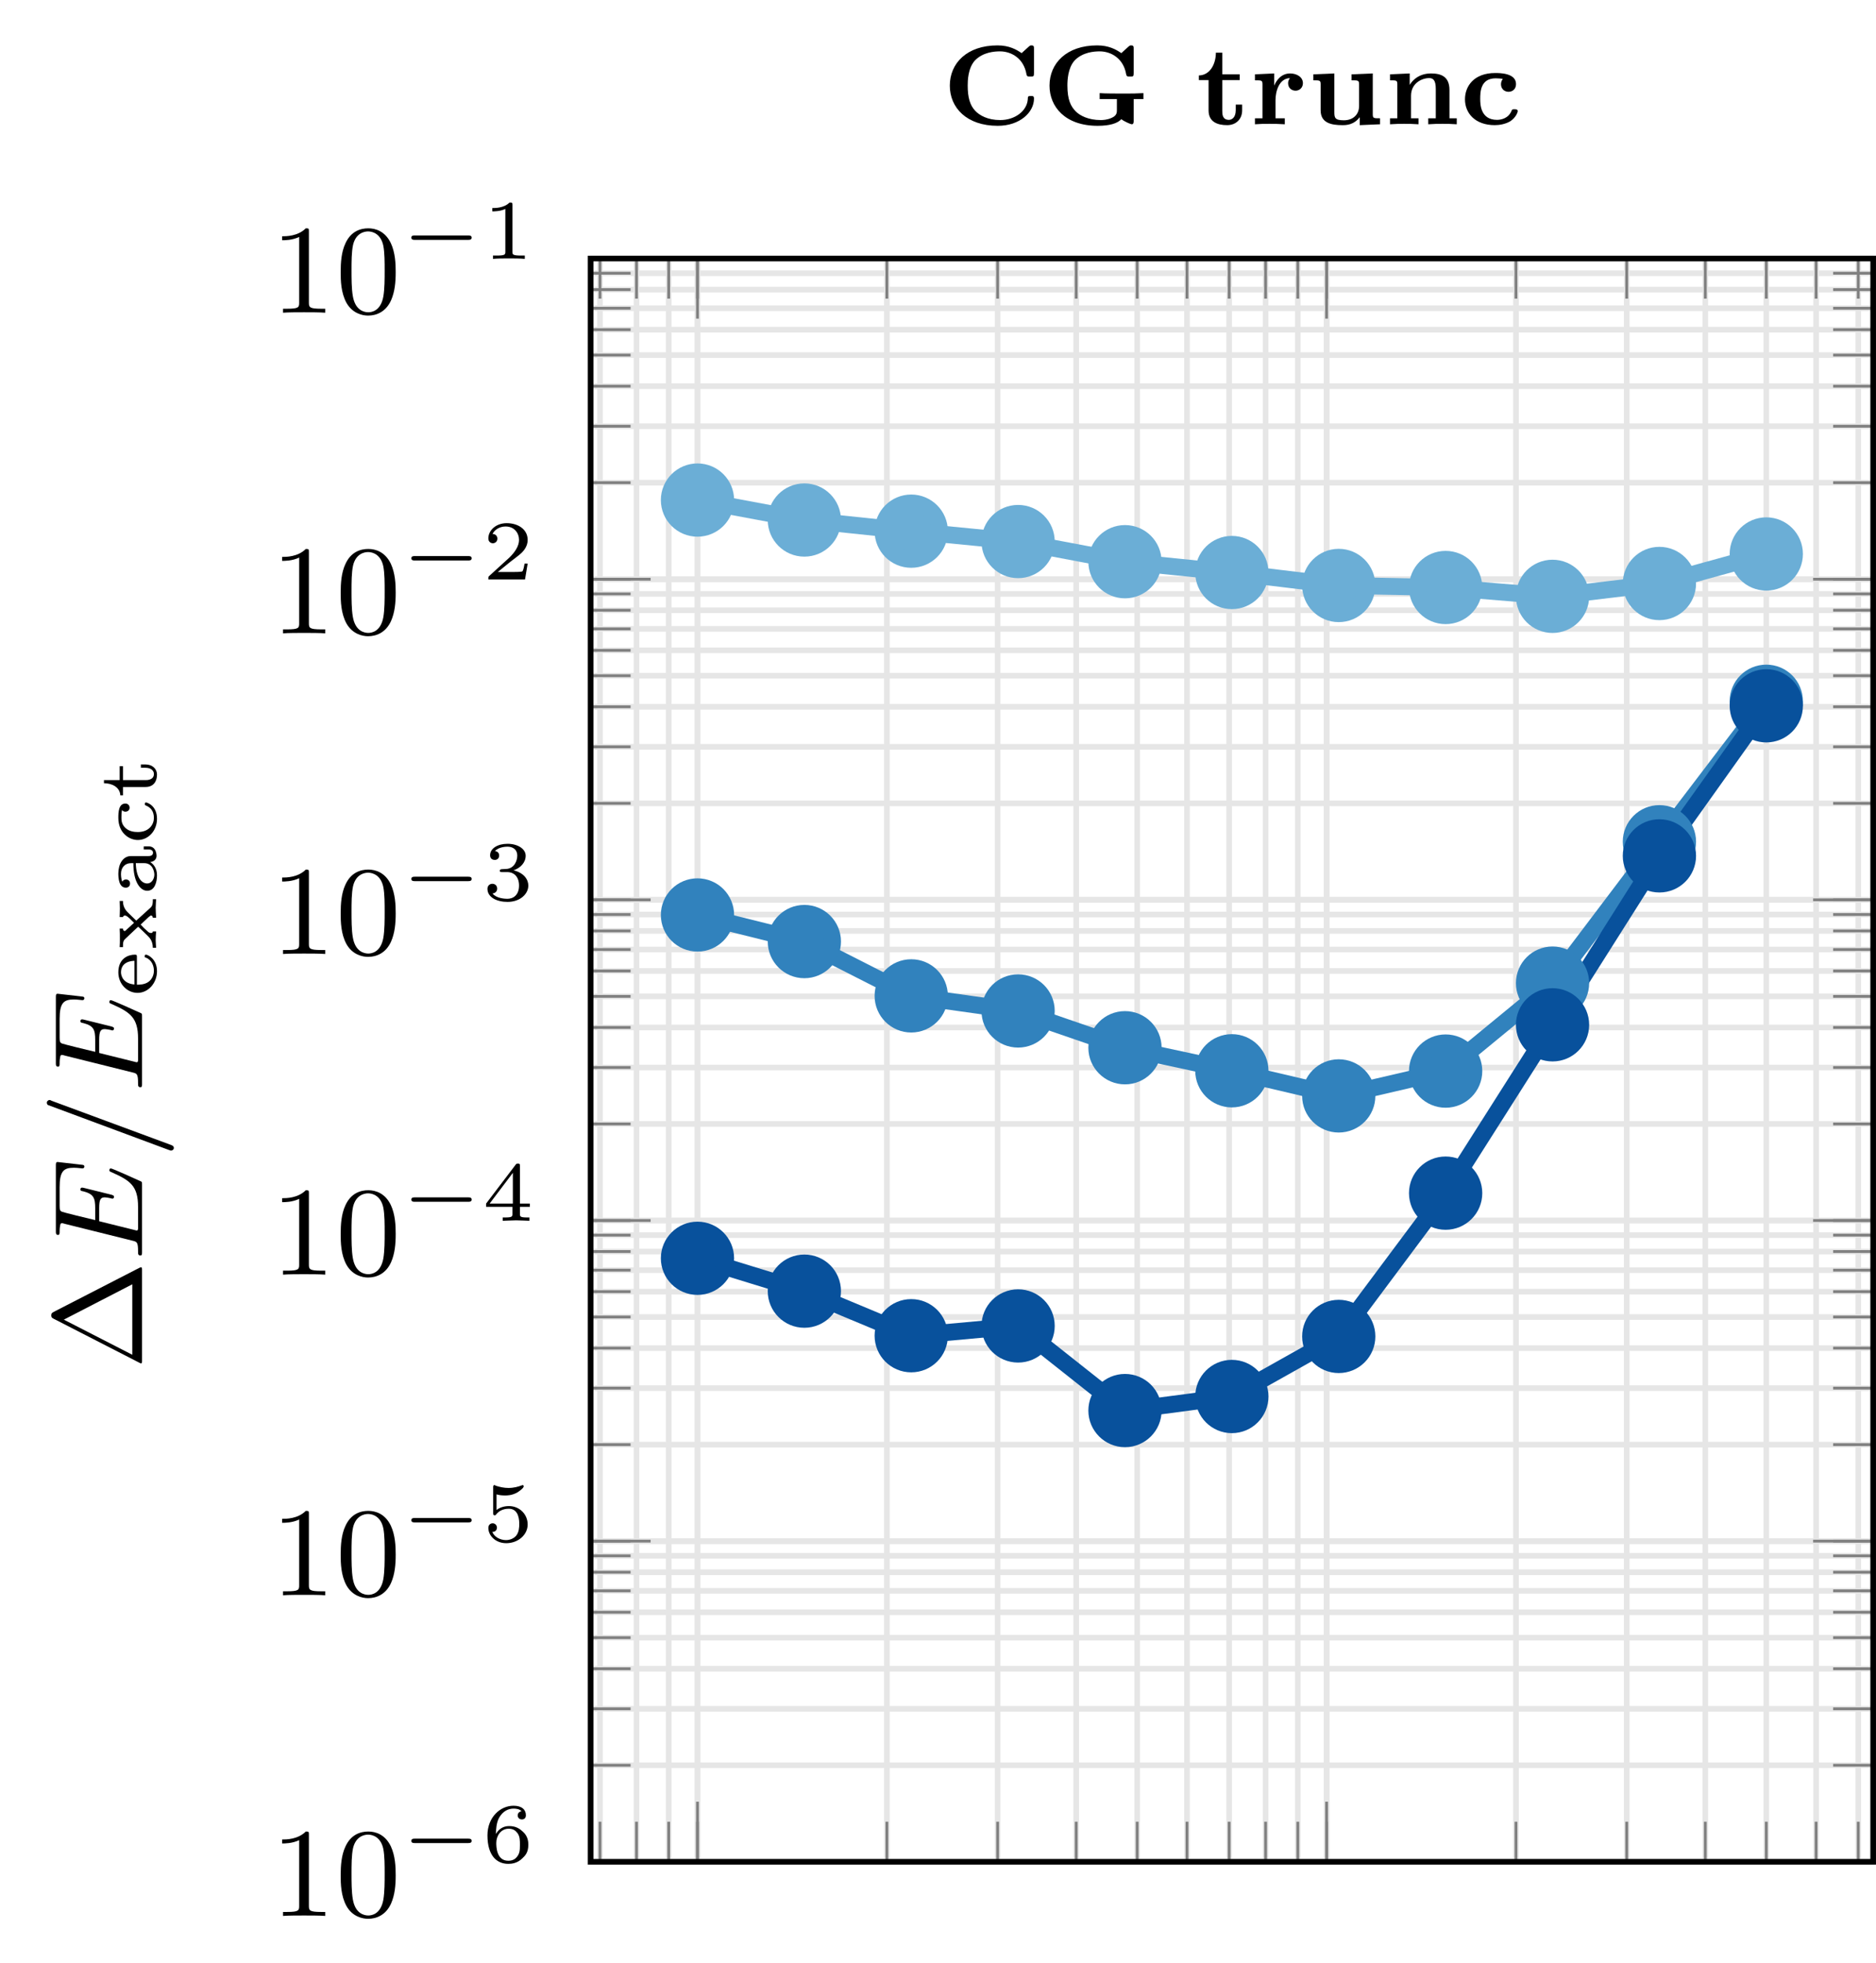 <?xml version="1.0" encoding="UTF-8"?>
<svg xmlns="http://www.w3.org/2000/svg" xmlns:xlink="http://www.w3.org/1999/xlink" width="132.677pt" height="138.824pt" viewBox="0 0 132.677 138.824" version="1.1">
<defs>
<g>
<symbol overflow="visible" id="glyph0-0">
<path style="stroke:none;" d=""/>
</symbol>
<symbol overflow="visible" id="glyph0-1">
<path style="stroke:none;" d="M 2.719 -5.734 C 2.719 -5.953 2.719 -5.969 2.5 -5.969 C 1.938 -5.406 1.109 -5.406 0.828 -5.406 L 0.828 -5.125 C 1 -5.125 1.547 -5.125 2.031 -5.359 L 2.031 -0.719 C 2.031 -0.391 2.016 -0.281 1.172 -0.281 L 0.891 -0.281 L 0.891 0 C 1.203 -0.031 2.016 -0.031 2.375 -0.031 C 2.75 -0.031 3.547 -0.031 3.875 0 L 3.875 -0.281 L 3.594 -0.281 C 2.75 -0.281 2.719 -0.391 2.719 -0.719 Z M 2.719 -5.734 "/>
</symbol>
<symbol overflow="visible" id="glyph0-2">
<path style="stroke:none;" d="M 4.25 -2.875 C 4.25 -3.469 4.219 -4.25 3.906 -4.922 C 3.5 -5.766 2.828 -5.969 2.312 -5.969 C 1.766 -5.969 1.078 -5.766 0.688 -4.891 C 0.406 -4.281 0.359 -3.547 0.359 -2.875 C 0.359 -2.281 0.375 -1.422 0.766 -0.703 C 1.188 0.047 1.891 0.203 2.297 0.203 C 2.875 0.203 3.547 -0.047 3.922 -0.875 C 4.188 -1.484 4.25 -2.156 4.25 -2.875 Z M 2.312 -0.031 C 2.031 -0.031 1.391 -0.156 1.219 -1.172 C 1.125 -1.688 1.125 -2.469 1.125 -2.984 C 1.125 -3.594 1.125 -4.297 1.234 -4.797 C 1.422 -5.594 1.984 -5.75 2.297 -5.75 C 2.641 -5.75 3.203 -5.562 3.375 -4.734 C 3.469 -4.25 3.469 -3.547 3.469 -2.984 C 3.469 -2.422 3.469 -1.672 3.375 -1.141 C 3.188 -0.109 2.531 -0.031 2.312 -0.031 Z M 2.312 -0.031 "/>
</symbol>
<symbol overflow="visible" id="glyph1-0">
<path style="stroke:none;" d=""/>
</symbol>
<symbol overflow="visible" id="glyph1-1">
<path style="stroke:none;" d="M 4.766 -1.344 C 4.859 -1.344 5.016 -1.344 5.016 -1.5 C 5.016 -1.656 4.859 -1.656 4.766 -1.656 L 1 -1.656 C 0.891 -1.656 0.75 -1.656 0.75 -1.5 C 0.75 -1.344 0.891 -1.344 1 -1.344 Z M 4.766 -1.344 "/>
</symbol>
<symbol overflow="visible" id="glyph2-0">
<path style="stroke:none;" d=""/>
</symbol>
<symbol overflow="visible" id="glyph2-1">
<path style="stroke:none;" d="M 0.969 -1.984 C 0.984 -2.281 1 -2.781 1.203 -3.141 C 1.469 -3.609 1.859 -3.781 2.219 -3.781 C 2.359 -3.781 2.641 -3.766 2.781 -3.594 C 2.562 -3.547 2.516 -3.406 2.516 -3.297 C 2.516 -3.141 2.625 -3.016 2.812 -3.016 C 2.984 -3.016 3.094 -3.125 3.094 -3.312 C 3.094 -3.688 2.828 -3.984 2.219 -3.984 C 1.281 -3.984 0.375 -3.172 0.375 -1.891 C 0.375 -0.438 1.047 0.125 1.844 0.125 C 2.078 0.125 2.484 0.094 2.844 -0.266 C 3.047 -0.453 3.266 -0.688 3.266 -1.219 C 3.266 -1.422 3.25 -1.812 2.891 -2.141 C 2.672 -2.344 2.406 -2.547 1.906 -2.547 C 1.484 -2.547 1.172 -2.328 0.969 -1.984 Z M 1.844 -0.094 C 1 -0.094 1 -1.125 1 -1.359 C 1 -1.859 1.328 -2.359 1.875 -2.359 C 2.188 -2.359 2.359 -2.234 2.5 -2.047 C 2.672 -1.812 2.672 -1.531 2.672 -1.219 C 2.672 -0.812 2.656 -0.609 2.453 -0.359 C 2.312 -0.188 2.125 -0.094 1.844 -0.094 Z M 1.844 -0.094 "/>
</symbol>
<symbol overflow="visible" id="glyph2-2">
<path style="stroke:none;" d="M 1.016 -3.328 C 1.219 -3.266 1.422 -3.25 1.625 -3.25 C 1.766 -3.25 2.094 -3.25 2.469 -3.453 C 2.578 -3.516 2.938 -3.766 2.938 -3.891 C 2.938 -3.969 2.891 -3.984 2.859 -3.984 C 2.844 -3.984 2.844 -3.984 2.766 -3.953 C 2.562 -3.875 2.25 -3.781 1.859 -3.781 C 1.562 -3.781 1.25 -3.844 0.969 -3.938 C 0.922 -3.969 0.891 -3.984 0.875 -3.984 C 0.781 -3.984 0.781 -3.906 0.781 -3.812 L 0.781 -2.016 C 0.781 -1.922 0.781 -1.844 0.891 -1.844 C 0.953 -1.844 0.969 -1.875 1 -1.922 C 1.156 -2.109 1.422 -2.312 1.891 -2.312 C 2.625 -2.312 2.625 -1.422 2.625 -1.234 C 2.625 -1 2.609 -0.656 2.406 -0.406 C 2.219 -0.188 1.938 -0.094 1.688 -0.094 C 1.281 -0.094 0.859 -0.312 0.719 -0.672 C 1.016 -0.672 1.047 -0.906 1.047 -0.969 C 1.047 -1.141 0.922 -1.281 0.734 -1.281 C 0.688 -1.281 0.438 -1.25 0.438 -0.953 C 0.438 -0.406 0.953 0.125 1.703 0.125 C 2.531 0.125 3.219 -0.453 3.219 -1.203 C 3.219 -1.891 2.672 -2.5 1.891 -2.5 C 1.516 -2.5 1.203 -2.375 1.016 -2.219 Z M 1.016 -3.328 "/>
</symbol>
<symbol overflow="visible" id="glyph2-3">
<path style="stroke:none;" d="M 3.375 -0.984 L 3.375 -1.219 L 2.672 -1.219 L 2.672 -3.859 C 2.672 -4 2.672 -4.047 2.531 -4.047 C 2.422 -4.047 2.406 -4.016 2.359 -3.953 L 0.281 -1.219 L 0.281 -0.984 L 2.141 -0.984 L 2.141 -0.5 C 2.141 -0.312 2.141 -0.234 1.641 -0.234 L 1.453 -0.234 L 1.453 0 C 1.578 0 2.141 -0.031 2.406 -0.031 C 2.672 -0.031 3.234 0 3.344 0 L 3.344 -0.234 L 3.172 -0.234 C 2.672 -0.234 2.672 -0.312 2.672 -0.5 L 2.672 -0.984 Z M 2.172 -3.391 L 2.172 -1.219 L 0.531 -1.219 Z M 2.172 -3.391 "/>
</symbol>
<symbol overflow="visible" id="glyph2-4">
<path style="stroke:none;" d="M 1.766 -1.984 C 2.266 -1.984 2.609 -1.641 2.609 -1.031 C 2.609 -0.375 2.219 -0.094 1.781 -0.094 C 1.609 -0.094 1 -0.125 0.734 -0.469 C 0.969 -0.5 1.062 -0.656 1.062 -0.812 C 1.062 -1.016 0.922 -1.156 0.719 -1.156 C 0.562 -1.156 0.375 -1.047 0.375 -0.797 C 0.375 -0.203 1.031 0.125 1.797 0.125 C 2.688 0.125 3.266 -0.438 3.266 -1.031 C 3.266 -1.469 2.938 -1.938 2.219 -2.109 C 2.703 -2.266 3.078 -2.656 3.078 -3.141 C 3.078 -3.625 2.516 -3.984 1.797 -3.984 C 1.094 -3.984 0.562 -3.656 0.562 -3.172 C 0.562 -2.906 0.766 -2.844 0.891 -2.844 C 1.047 -2.844 1.203 -2.938 1.203 -3.156 C 1.203 -3.344 1.078 -3.453 0.906 -3.469 C 1.188 -3.781 1.734 -3.781 1.797 -3.781 C 2.094 -3.781 2.484 -3.641 2.484 -3.141 C 2.484 -2.812 2.297 -2.234 1.688 -2.203 C 1.578 -2.203 1.422 -2.188 1.375 -2.188 C 1.312 -2.172 1.25 -2.172 1.25 -2.078 C 1.25 -1.984 1.312 -1.984 1.406 -1.984 Z M 1.766 -1.984 "/>
</symbol>
<symbol overflow="visible" id="glyph2-5">
<path style="stroke:none;" d="M 3.219 -1.125 L 3 -1.125 C 2.984 -1.031 2.922 -0.641 2.844 -0.578 C 2.797 -0.531 2.312 -0.531 2.219 -0.531 L 1.109 -0.531 L 1.875 -1.156 C 2.078 -1.328 2.609 -1.703 2.797 -1.891 C 2.969 -2.062 3.219 -2.375 3.219 -2.797 C 3.219 -3.547 2.547 -3.984 1.734 -3.984 C 0.969 -3.984 0.438 -3.469 0.438 -2.906 C 0.438 -2.609 0.688 -2.562 0.75 -2.562 C 0.906 -2.562 1.078 -2.672 1.078 -2.891 C 1.078 -3.016 1 -3.219 0.734 -3.219 C 0.875 -3.516 1.234 -3.75 1.656 -3.75 C 2.281 -3.75 2.609 -3.281 2.609 -2.797 C 2.609 -2.375 2.328 -1.938 1.922 -1.547 L 0.5 -0.25 C 0.438 -0.188 0.438 -0.188 0.438 0 L 3.031 0 Z M 3.219 -1.125 "/>
</symbol>
<symbol overflow="visible" id="glyph2-6">
<path style="stroke:none;" d="M 2.141 -3.797 C 2.141 -3.984 2.125 -3.984 1.938 -3.984 C 1.547 -3.594 0.938 -3.594 0.719 -3.594 L 0.719 -3.359 C 0.875 -3.359 1.281 -3.359 1.641 -3.531 L 1.641 -0.516 C 1.641 -0.312 1.641 -0.234 1.016 -0.234 L 0.766 -0.234 L 0.766 0 C 1.094 -0.031 1.562 -0.031 1.891 -0.031 C 2.219 -0.031 2.688 -0.031 3.016 0 L 3.016 -0.234 L 2.766 -0.234 C 2.141 -0.234 2.141 -0.312 2.141 -0.516 Z M 2.141 -3.797 "/>
</symbol>
<symbol overflow="visible" id="glyph3-0">
<path style="stroke:none;" d=""/>
</symbol>
<symbol overflow="visible" id="glyph3-1">
<path style="stroke:none;" d="M -6.219 -4.094 C -6.375 -4.016 -6.422 -3.969 -6.422 -3.828 C -6.422 -3.703 -6.375 -3.656 -6.25 -3.594 L -0.219 -0.5 C -0.141 -0.453 -0.094 -0.438 -0.078 -0.438 C 0 -0.438 0 -0.5 0 -0.641 L 0 -7.016 C 0 -7.172 0 -7.234 -0.078 -7.234 C -0.094 -7.234 -0.109 -7.234 -0.203 -7.188 Z M -5.531 -3.531 L -0.688 -6.031 L -0.688 -1.047 Z M -5.531 -3.531 "/>
</symbol>
<symbol overflow="visible" id="glyph4-0">
<path style="stroke:none;" d=""/>
</symbol>
<symbol overflow="visible" id="glyph4-1">
<path style="stroke:none;" d="M -3.031 -2.812 L -3.031 -3.734 C -3.031 -4.375 -2.922 -4.5 -2.625 -4.5 C -2.562 -4.5 -2.375 -4.469 -2.219 -4.438 C -2.172 -4.422 -2.125 -4.406 -2.094 -4.406 C -2.094 -4.406 -1.984 -4.406 -1.984 -4.531 C -1.984 -4.641 -2.047 -4.641 -2.172 -4.688 L -4.062 -5.156 C -4.188 -5.188 -4.203 -5.188 -4.25 -5.188 C -4.312 -5.188 -4.359 -5.141 -4.359 -5.062 C -4.359 -4.969 -4.312 -4.953 -4.141 -4.922 C -3.422 -4.734 -3.312 -4.453 -3.312 -3.734 L -3.312 -2.891 C -3.859 -3.016 -5.562 -3.438 -5.672 -3.484 C -5.797 -3.547 -5.828 -3.609 -5.828 -3.906 L -5.828 -5.219 C -5.828 -6.344 -5.547 -6.594 -4.828 -6.594 C -4.547 -6.594 -4.281 -6.547 -4.219 -6.547 C -4.141 -6.547 -4.078 -6.594 -4.078 -6.672 C -4.078 -6.781 -4.141 -6.797 -4.312 -6.812 L -5.969 -7 C -6.094 -7 -6.094 -6.906 -6.094 -6.734 L -6.094 -2.109 C -6.094 -1.953 -6.094 -1.844 -5.938 -1.844 C -5.828 -1.844 -5.828 -1.938 -5.828 -2.125 C -5.828 -2.156 -5.828 -2.328 -5.797 -2.469 C -5.781 -2.656 -5.734 -2.672 -5.656 -2.672 C -5.625 -2.672 -5.609 -2.672 -5.453 -2.625 L -0.688 -1.438 C -0.359 -1.359 -0.281 -1.344 -0.281 -0.656 C -0.281 -0.5 -0.281 -0.391 -0.109 -0.391 C 0 -0.391 0 -0.484 0 -0.641 L 0 -5.375 C 0 -5.547 0 -5.562 -0.031 -5.594 C -0.047 -5.609 -0.047 -5.625 -0.172 -5.672 C -0.406 -5.781 -2.109 -6.547 -2.203 -6.547 C -2.266 -6.547 -2.312 -6.5 -2.312 -6.422 C -2.312 -6.344 -2.312 -6.344 -2.094 -6.25 C -0.844 -5.688 -0.281 -5.312 -0.281 -3.828 L -0.281 -2.453 C -0.281 -2.328 -0.281 -2.312 -0.281 -2.281 C -0.297 -2.188 -0.312 -2.156 -0.375 -2.156 C -0.391 -2.156 -0.406 -2.156 -0.578 -2.203 Z M -3.031 -2.812 "/>
</symbol>
<symbol overflow="visible" id="glyph4-2">
<path style="stroke:none;" d="M -6.375 -4.031 C -6.5 -4.094 -6.516 -4.094 -6.531 -4.094 C -6.641 -4.094 -6.734 -4 -6.734 -3.906 C -6.734 -3.781 -6.656 -3.734 -6.641 -3.734 L 1.891 -0.562 C 2.016 -0.516 2.031 -0.516 2.047 -0.516 C 2.156 -0.516 2.25 -0.594 2.25 -0.703 C 2.25 -0.797 2.203 -0.859 2.031 -0.922 Z M -6.375 -4.031 "/>
</symbol>
<symbol overflow="visible" id="glyph5-0">
<path style="stroke:none;" d=""/>
</symbol>
<symbol overflow="visible" id="glyph5-1">
<path style="stroke:none;" d="M -1.359 -2.812 C -1.359 -2.938 -1.359 -2.984 -1.5 -2.984 C -1.953 -2.984 -2.672 -2.734 -2.672 -1.734 C -2.672 -0.891 -2.031 -0.281 -1.312 -0.281 C -0.562 -0.281 0.062 -0.969 0.062 -1.812 C 0.062 -2.688 -0.594 -2.984 -0.719 -2.984 C -0.75 -2.984 -0.812 -2.969 -0.812 -2.875 C -0.812 -2.797 -0.781 -2.781 -0.703 -2.766 C -0.266 -2.578 -0.156 -2.125 -0.156 -1.859 C -0.156 -1.531 -0.297 -1.25 -0.516 -1.078 C -0.797 -0.859 -1.188 -0.859 -1.359 -0.859 Z M -1.531 -0.875 C -2.328 -0.938 -2.484 -1.484 -2.484 -1.734 C -2.484 -2.5 -1.703 -2.547 -1.531 -2.547 Z M -1.531 -0.875 "/>
</symbol>
<symbol overflow="visible" id="glyph5-2">
<path style="stroke:none;" d="M -1.406 -2.125 L -2.016 -2.719 C -2.328 -3.031 -2.344 -3.359 -2.344 -3.516 L -2.578 -3.516 C -2.578 -3.438 -2.562 -3.172 -2.562 -2.984 C -2.562 -2.766 -2.578 -2.406 -2.578 -2.375 L -2.344 -2.375 C -2.328 -2.438 -2.281 -2.484 -2.219 -2.484 C -2.109 -2.484 -2.062 -2.438 -1.859 -2.266 L -1.562 -1.969 L -2.125 -1.453 C -2.172 -1.406 -2.188 -1.391 -2.219 -1.391 C -2.312 -1.391 -2.344 -1.484 -2.344 -1.562 L -2.578 -1.562 C -2.562 -1.406 -2.562 -1 -2.562 -0.859 C -2.562 -0.734 -2.562 -0.375 -2.578 -0.25 L -2.344 -0.25 C -2.344 -0.594 -2.328 -0.703 -2.172 -0.844 L -1.328 -1.641 C -1.281 -1.672 -1.281 -1.688 -1.266 -1.688 C -1.25 -1.688 -0.688 -1.141 -0.625 -1.078 C -0.469 -0.922 -0.234 -0.703 -0.234 -0.203 L 0 -0.203 C 0 -0.281 -0.031 -0.547 -0.031 -0.734 C -0.031 -0.828 -0.016 -1.234 0 -1.359 L -0.234 -1.359 C -0.234 -1.281 -0.281 -1.25 -0.359 -1.25 C -0.469 -1.25 -0.547 -1.312 -0.578 -1.344 C -0.766 -1.5 -0.938 -1.672 -1.094 -1.844 L -0.531 -2.375 C -0.391 -2.484 -0.391 -2.484 -0.359 -2.484 C -0.297 -2.484 -0.234 -2.438 -0.234 -2.328 L 0 -2.328 C -0.016 -2.531 -0.031 -2.984 -0.031 -3.031 C -0.031 -3.25 0 -3.562 0 -3.641 L -0.234 -3.641 C -0.234 -3.344 -0.234 -3.188 -0.406 -3.031 Z M -1.406 -2.125 "/>
</symbol>
<symbol overflow="visible" id="glyph5-3">
<path style="stroke:none;" d="M -1.781 -2.844 C -2.344 -2.844 -2.672 -2.281 -2.672 -1.609 C -2.672 -1.312 -2.641 -0.609 -2.141 -0.609 C -1.969 -0.609 -1.844 -0.719 -1.844 -0.906 C -1.844 -1.078 -1.969 -1.188 -2.125 -1.188 C -2.234 -1.188 -2.344 -1.141 -2.391 -1.031 C -2.484 -1.234 -2.484 -1.531 -2.484 -1.594 C -2.484 -2.016 -2.219 -2.344 -1.766 -2.344 L -1.609 -2.344 C -1.609 -2.078 -1.594 -1.594 -1.438 -1.156 C -1.297 -0.766 -1.031 -0.391 -0.625 -0.391 C -0.094 -0.391 0.062 -1.016 0.062 -1.484 C 0.062 -1.984 -0.188 -2.281 -0.422 -2.422 C -0.109 -2.453 0.031 -2.656 0.031 -2.859 C 0.031 -2.891 0.031 -3.531 -0.531 -3.531 L -0.875 -3.531 L -0.875 -3.312 L -0.547 -3.312 C -0.484 -3.312 -0.219 -3.312 -0.219 -3.078 C -0.219 -2.844 -0.484 -2.844 -0.547 -2.844 Z M -0.844 -2.344 C -0.234 -2.344 -0.125 -1.734 -0.125 -1.531 C -0.125 -1.219 -0.328 -0.906 -0.625 -0.906 C -0.969 -0.906 -1.406 -1.234 -1.438 -2.344 Z M -0.844 -2.344 "/>
</symbol>
<symbol overflow="visible" id="glyph5-4">
<path style="stroke:none;" d="M -2.406 -2.453 C -2.375 -2.391 -2.297 -2.328 -2.172 -2.328 C -2.016 -2.328 -1.875 -2.438 -1.875 -2.609 C -1.875 -2.797 -2.016 -2.906 -2.172 -2.906 C -2.656 -2.906 -2.672 -2.281 -2.672 -1.891 C -2.672 -0.797 -1.875 -0.328 -1.297 -0.328 C -0.547 -0.328 0.062 -0.984 0.062 -1.828 C 0.062 -2.781 -0.656 -2.984 -0.719 -2.984 C -0.797 -2.984 -0.797 -2.891 -0.797 -2.875 C -0.797 -2.797 -0.766 -2.781 -0.719 -2.766 C -0.625 -2.719 -0.453 -2.656 -0.312 -2.453 C -0.219 -2.328 -0.156 -2.125 -0.156 -1.891 C -0.156 -1.438 -0.484 -0.891 -1.297 -0.891 C -1.562 -0.891 -1.891 -0.938 -2.141 -1.156 C -2.453 -1.422 -2.453 -1.734 -2.453 -1.922 C -2.453 -2.094 -2.453 -2.297 -2.406 -2.453 Z M -2.406 -2.453 "/>
</symbol>
<symbol overflow="visible" id="glyph5-5">
<path style="stroke:none;" d="M -2.344 -1.297 L -2.344 -2.281 L -2.578 -2.281 L -2.578 -1.297 L -3.688 -1.297 L -3.688 -1.078 C -3.141 -1.078 -2.562 -0.812 -2.531 -0.219 L -2.344 -0.219 L -2.344 -0.812 L -0.75 -0.812 C -0.125 -0.812 0.062 -1.281 0.062 -1.688 C 0.062 -2.094 -0.266 -2.406 -0.75 -2.406 L -1.078 -2.406 L -1.078 -2.172 L -0.766 -2.172 C -0.344 -2.172 -0.156 -1.953 -0.156 -1.734 C -0.156 -1.297 -0.641 -1.297 -0.75 -1.297 Z M -2.344 -1.297 "/>
</symbol>
<symbol overflow="visible" id="glyph6-0">
<path style="stroke:none;" d=""/>
</symbol>
<symbol overflow="visible" id="glyph6-1">
<path style="stroke:none;" d="M 6.5 -5.328 C 6.5 -5.484 6.5 -5.578 6.328 -5.578 C 6.25 -5.578 6.234 -5.578 6.141 -5.5 L 5.625 -5.031 C 5.266 -5.281 4.75 -5.578 3.922 -5.578 C 1.75 -5.578 0.547 -4.312 0.547 -2.734 C 0.547 -1.172 1.734 0.109 3.938 0.109 C 5.5 0.109 6.5 -0.844 6.5 -1.812 C 6.5 -2 6.422 -2 6.281 -2 C 6.078 -2 6.062 -1.969 6.062 -1.766 C 6 -0.938 5.156 -0.297 4.109 -0.297 C 3.234 -0.297 2.641 -0.625 2.328 -0.969 C 1.969 -1.359 1.812 -1.906 1.812 -2.734 C 1.812 -3.078 1.828 -3.953 2.312 -4.5 C 2.891 -5.109 3.719 -5.156 4.094 -5.156 C 4.906 -5.156 5.781 -4.656 5.969 -3.531 C 6 -3.375 6.062 -3.375 6.234 -3.375 C 6.469 -3.375 6.5 -3.375 6.5 -3.625 Z M 6.5 -5.328 "/>
</symbol>
<symbol overflow="visible" id="glyph6-2">
<path style="stroke:none;" d="M 6.5 -1.781 L 7.188 -1.781 L 7.188 -2.203 C 6.594 -2.172 6.469 -2.172 5.766 -2.172 C 5.406 -2.172 4.406 -2.172 4.094 -2.203 L 4.094 -1.781 L 5.312 -1.781 L 5.312 -1 C 5.312 -0.844 5.312 -0.609 4.938 -0.453 C 4.641 -0.312 4.312 -0.297 4.172 -0.297 C 3.297 -0.297 2.703 -0.609 2.406 -0.906 C 2.062 -1.25 1.812 -1.719 1.812 -2.734 C 1.812 -3.109 1.844 -3.969 2.312 -4.5 C 2.891 -5.109 3.719 -5.156 4.094 -5.156 C 4.906 -5.156 5.781 -4.656 5.969 -3.531 C 6 -3.375 6.062 -3.375 6.234 -3.375 C 6.469 -3.375 6.5 -3.375 6.5 -3.625 L 6.5 -5.328 C 6.5 -5.484 6.5 -5.578 6.328 -5.578 C 6.25 -5.578 6.234 -5.578 6.141 -5.5 L 5.625 -5.031 C 5.266 -5.281 4.75 -5.578 3.922 -5.578 C 1.75 -5.578 0.547 -4.312 0.547 -2.734 C 0.547 -1.25 1.641 0.109 3.953 0.109 C 4.797 0.109 5.359 -0.062 5.625 -0.359 C 5.844 -0.188 6.297 0 6.359 0 C 6.5 0 6.5 -0.141 6.5 -0.25 Z M 6.5 -1.781 "/>
</symbol>
<symbol overflow="visible" id="glyph6-3">
<path style="stroke:none;" d="M 1.844 -3.125 L 3.078 -3.125 L 3.078 -3.531 L 1.844 -3.531 L 1.844 -5.062 L 1.391 -5.062 C 1.391 -4.266 0.984 -3.469 0.188 -3.453 L 0.188 -3.125 L 0.875 -3.125 L 0.875 -0.984 C 0.875 -0.156 1.516 0.062 2.188 0.062 C 2.797 0.062 3.25 -0.344 3.25 -0.984 L 3.25 -1.391 L 2.797 -1.391 L 2.797 -1 C 2.797 -0.453 2.5 -0.312 2.312 -0.312 C 1.844 -0.312 1.844 -0.734 1.844 -0.953 Z M 1.844 -3.125 "/>
</symbol>
<symbol overflow="visible" id="glyph6-4">
<path style="stroke:none;" d="M 1.812 -1.703 C 1.812 -2.328 2.062 -3.234 2.828 -3.266 C 2.828 -3.25 2.703 -3.125 2.703 -2.906 C 2.703 -2.578 2.938 -2.375 3.234 -2.375 C 3.516 -2.375 3.75 -2.594 3.75 -2.906 C 3.75 -3.344 3.312 -3.594 2.844 -3.594 C 2.172 -3.594 1.844 -3.031 1.719 -2.734 L 1.719 -3.594 L 0.359 -3.531 L 0.359 -3.109 C 0.844 -3.109 0.891 -3.109 0.891 -2.812 L 0.891 -0.422 L 0.359 -0.422 L 0.359 0 C 0.828 -0.031 0.906 -0.031 1.391 -0.031 C 1.844 -0.031 1.859 -0.031 2.469 0 L 2.469 -0.422 L 1.812 -0.422 Z M 1.812 -1.703 "/>
</symbol>
<symbol overflow="visible" id="glyph6-5">
<path style="stroke:none;" d="M 3.156 -3.531 L 3.156 -3.109 C 3.625 -3.109 3.688 -3.109 3.688 -2.812 L 3.688 -1.297 C 3.688 -0.688 3.266 -0.281 2.609 -0.281 C 1.969 -0.281 1.938 -0.469 1.938 -0.875 L 1.938 -3.594 L 0.453 -3.531 L 0.453 -3.109 C 0.922 -3.109 0.969 -3.109 0.969 -2.812 L 0.969 -0.984 C 0.969 -0.094 1.719 0.062 2.5 0.062 C 2.766 0.062 3.297 0.062 3.734 -0.5 L 3.734 0.062 L 5.172 0 L 5.172 -0.422 C 4.703 -0.422 4.656 -0.422 4.656 -0.719 L 4.656 -3.594 Z M 3.156 -3.531 "/>
</symbol>
<symbol overflow="visible" id="glyph6-6">
<path style="stroke:none;" d="M 4.656 -2.422 C 4.656 -3.391 4.047 -3.594 3.344 -3.594 C 2.375 -3.594 1.938 -2.953 1.844 -2.781 L 1.844 -3.594 L 0.453 -3.531 L 0.453 -3.109 C 0.922 -3.109 0.969 -3.109 0.969 -2.812 L 0.969 -0.422 L 0.453 -0.422 L 0.453 0 C 0.875 -0.031 1.156 -0.031 1.453 -0.031 C 1.766 -0.031 2.047 -0.031 2.469 0 L 2.469 -0.422 L 1.938 -0.422 L 1.938 -2.016 C 1.938 -2.906 2.703 -3.266 3.219 -3.266 C 3.5 -3.266 3.688 -3.125 3.688 -2.5 L 3.688 -0.422 L 3.156 -0.422 L 3.156 0 C 3.578 -0.031 3.859 -0.031 4.172 -0.031 C 4.484 -0.031 4.75 -0.031 5.172 0 L 5.172 -0.422 L 4.656 -0.422 Z M 4.656 -2.422 "/>
</symbol>
<symbol overflow="visible" id="glyph6-7">
<path style="stroke:none;" d="M 4.062 -0.922 C 4.062 -1.062 3.922 -1.062 3.828 -1.062 C 3.688 -1.062 3.656 -1.062 3.609 -0.922 C 3.375 -0.391 2.844 -0.312 2.594 -0.312 C 1.406 -0.312 1.406 -1.453 1.406 -1.797 C 1.406 -2.281 1.422 -3.25 2.5 -3.25 C 2.547 -3.25 3 -3.234 3 -3.203 C 3 -3.203 2.984 -3.172 2.969 -3.156 C 2.906 -3.062 2.875 -2.938 2.875 -2.828 C 2.875 -2.516 3.109 -2.297 3.406 -2.297 C 3.703 -2.297 3.938 -2.5 3.938 -2.844 C 3.938 -3.625 2.781 -3.625 2.469 -3.625 C 0.938 -3.625 0.328 -2.672 0.328 -1.766 C 0.328 -0.781 1.047 0.062 2.438 0.062 C 2.781 0.062 3.188 -0.016 3.516 -0.203 C 3.938 -0.469 4.062 -0.875 4.062 -0.922 Z M 4.062 -0.922 "/>
</symbol>
</g>
<clipPath id="clip1">
  <path d="M 41 19 L 132.676 19 L 132.676 132 L 41 132 Z M 41 19 "/>
</clipPath>
<clipPath id="clip2">
  <path d="M 41 18 L 132.676 18 L 132.676 132 L 41 132 Z M 41 18 "/>
</clipPath>
<clipPath id="clip3">
  <path d="M 41 19 L 132.676 19 L 132.676 132 L 41 132 Z M 41 19 "/>
</clipPath>
<clipPath id="clip4">
  <path d="M 41 18 L 132.676 18 L 132.676 132 L 41 132 Z M 41 18 "/>
</clipPath>
<clipPath id="clip5">
  <path d="M 41.77 18.285 L 132.477 18.285 L 132.477 60 L 41.77 60 Z M 41.77 18.285 "/>
</clipPath>
<clipPath id="clip6">
  <path d="M 41.77 32 L 132.477 32 L 132.477 95 L 41.77 95 Z M 41.77 32 "/>
</clipPath>
<clipPath id="clip7">
  <path d="M 41.77 33 L 132.477 33 L 132.477 117 L 41.77 117 Z M 41.77 33 "/>
</clipPath>
<clipPath id="clip8">
  <path d="M 106 20 L 132.676 20 L 132.676 59 L 106 59 Z M 106 20 "/>
</clipPath>
<clipPath id="clip9">
  <path d="M 98 22 L 132.676 22 L 132.676 61 L 98 61 Z M 98 22 "/>
</clipPath>
<clipPath id="clip10">
  <path d="M 106 30 L 132.676 30 L 132.676 69 L 106 69 Z M 106 30 "/>
</clipPath>
<clipPath id="clip11">
  <path d="M 98 40 L 132.676 40 L 132.676 79 L 98 79 Z M 98 40 "/>
</clipPath>
<clipPath id="clip12">
  <path d="M 106 31 L 132.676 31 L 132.676 69 L 106 69 Z M 106 31 "/>
</clipPath>
<clipPath id="clip13">
  <path d="M 98 41 L 132.676 41 L 132.676 80 L 98 80 Z M 98 41 "/>
</clipPath>
</defs>
<g id="surface1">
<path style="fill:none;stroke-width:0.399;stroke-linecap:butt;stroke-linejoin:miter;stroke:rgb(89.999%,89.999%,89.999%);stroke-opacity:1;stroke-miterlimit:10;" d="M -95.878 -136.067 L -95.878 -22.676 M -93.296 -136.067 L -93.296 -22.676 M -91.019 -136.067 L -91.019 -22.676 M -88.984 -136.067 L -88.984 -22.676 M -75.589 -136.067 L -75.589 -22.676 M -67.757 -136.067 L -67.757 -22.676 M -62.199 -136.067 L -62.199 -22.676 M -57.886 -136.067 L -57.886 -22.676 M -54.363 -136.067 L -54.363 -22.676 M -51.382 -136.067 L -51.382 -22.676 M -48.804 -136.067 L -48.804 -22.676 M -46.527 -136.067 L -46.527 -22.676 M -44.492 -136.067 L -44.492 -22.676 M -31.097 -136.067 L -31.097 -22.676 M -23.265 -136.067 L -23.265 -22.676 M -17.707 -136.067 L -17.707 -22.676 M -13.394 -136.067 L -13.394 -22.676 M -9.871 -136.067 L -9.871 -22.676 M -6.89 -136.067 L -6.89 -22.676 " transform="matrix(1,0,0,-1,138.312,-4.391)"/>
<path style="fill:none;stroke-width:0.399;stroke-linecap:butt;stroke-linejoin:miter;stroke:rgb(89.999%,89.999%,89.999%);stroke-opacity:1;stroke-miterlimit:10;" d="M -88.984 -136.067 L -88.984 -22.676 M -44.492 -136.067 L -44.492 -22.676 " transform="matrix(1,0,0,-1,138.312,-4.391)"/>
<g clip-path="url(#clip1)" clip-rule="nonzero">
<path style="fill:none;stroke-width:0.399;stroke-linecap:butt;stroke-linejoin:miter;stroke:rgb(89.999%,89.999%,89.999%);stroke-opacity:1;stroke-miterlimit:10;" d="M -96.542 -136.067 L -5.835 -136.067 M -96.542 -129.239 L -5.835 -129.239 M -96.542 -125.246 L -5.835 -125.246 M -96.542 -122.414 L -5.835 -122.414 M -96.542 -120.215 L -5.835 -120.215 M -96.542 -118.418 L -5.835 -118.418 M -96.542 -116.903 L -5.835 -116.903 M -96.542 -115.586 L -5.835 -115.586 M -96.542 -114.426 L -5.835 -114.426 M -96.542 -113.387 L -5.835 -113.387 M -96.542 -106.563 L -5.835 -106.563 M -96.542 -102.567 L -5.835 -102.567 M -96.542 -99.735 L -5.835 -99.735 M -96.542 -97.536 L -5.835 -97.536 M -96.542 -95.743 L -5.835 -95.743 M -96.542 -94.223 L -5.835 -94.223 M -96.542 -92.907 L -5.835 -92.907 M -96.542 -91.746 L -5.835 -91.746 M -96.542 -90.711 L -5.835 -90.711 M -96.542 -83.883 L -5.835 -83.883 M -96.542 -79.891 L -5.835 -79.891 M -96.542 -77.059 L -5.835 -77.059 M -96.542 -74.86 L -5.835 -74.86 M -96.542 -73.063 L -5.835 -73.063 M -96.542 -71.547 L -5.835 -71.547 M -96.542 -70.231 L -5.835 -70.231 M -96.542 -69.071 L -5.835 -69.071 M -96.542 -68.032 L -5.835 -68.032 M -96.542 -61.207 L -5.835 -61.207 M -96.542 -57.211 L -5.835 -57.211 M -96.542 -54.379 L -5.835 -54.379 M -96.542 -52.18 L -5.835 -52.18 M -96.542 -50.387 L -5.835 -50.387 M -96.542 -48.868 L -5.835 -48.868 M -96.542 -47.551 L -5.835 -47.551 M -96.542 -46.395 L -5.835 -46.395 M -96.542 -45.356 L -5.835 -45.356 M -96.542 -38.528 L -5.835 -38.528 M -96.542 -34.536 L -5.835 -34.536 M -96.542 -31.703 L -5.835 -31.703 M -96.542 -29.504 L -5.835 -29.504 M -96.542 -27.707 L -5.835 -27.707 M -96.542 -26.192 L -5.835 -26.192 M -96.542 -24.875 L -5.835 -24.875 M -96.542 -23.715 L -5.835 -23.715 " transform="matrix(1,0,0,-1,138.312,-4.391)"/>
</g>
<g clip-path="url(#clip2)" clip-rule="nonzero">
<path style="fill:none;stroke-width:0.399;stroke-linecap:butt;stroke-linejoin:miter;stroke:rgb(89.999%,89.999%,89.999%);stroke-opacity:1;stroke-miterlimit:10;" d="M -96.542 -136.067 L -5.835 -136.067 M -96.542 -113.387 L -5.835 -113.387 M -96.542 -90.711 L -5.835 -90.711 M -96.542 -68.032 L -5.835 -68.032 M -96.542 -45.356 L -5.835 -45.356 M -96.542 -22.676 L -5.835 -22.676 " transform="matrix(1,0,0,-1,138.312,-4.391)"/>
</g>
<path style="fill:none;stroke-width:0.199;stroke-linecap:butt;stroke-linejoin:miter;stroke:rgb(50%,50%,50%);stroke-opacity:1;stroke-miterlimit:10;" d="M -95.878 -136.067 L -95.878 -133.231 M -93.296 -136.067 L -93.296 -133.231 M -91.019 -136.067 L -91.019 -133.231 M -88.984 -136.067 L -88.984 -133.231 M -75.589 -136.067 L -75.589 -133.231 M -67.757 -136.067 L -67.757 -133.231 M -62.199 -136.067 L -62.199 -133.231 M -57.886 -136.067 L -57.886 -133.231 M -54.363 -136.067 L -54.363 -133.231 M -51.382 -136.067 L -51.382 -133.231 M -48.804 -136.067 L -48.804 -133.231 M -46.527 -136.067 L -46.527 -133.231 M -44.492 -136.067 L -44.492 -133.231 M -31.097 -136.067 L -31.097 -133.231 M -23.265 -136.067 L -23.265 -133.231 M -17.707 -136.067 L -17.707 -133.231 M -13.394 -136.067 L -13.394 -133.231 M -9.871 -136.067 L -9.871 -133.231 M -6.89 -136.067 L -6.89 -133.231 M -95.878 -22.676 L -95.878 -25.512 M -93.296 -22.676 L -93.296 -25.512 M -91.019 -22.676 L -91.019 -25.512 M -88.984 -22.676 L -88.984 -25.512 M -75.589 -22.676 L -75.589 -25.512 M -67.757 -22.676 L -67.757 -25.512 M -62.199 -22.676 L -62.199 -25.512 M -57.886 -22.676 L -57.886 -25.512 M -54.363 -22.676 L -54.363 -25.512 M -51.382 -22.676 L -51.382 -25.512 M -48.804 -22.676 L -48.804 -25.512 M -46.527 -22.676 L -46.527 -25.512 M -44.492 -22.676 L -44.492 -25.512 M -31.097 -22.676 L -31.097 -25.512 M -23.265 -22.676 L -23.265 -25.512 M -17.707 -22.676 L -17.707 -25.512 M -13.394 -22.676 L -13.394 -25.512 M -9.871 -22.676 L -9.871 -25.512 M -6.89 -22.676 L -6.89 -25.512 " transform="matrix(1,0,0,-1,138.312,-4.391)"/>
<path style="fill:none;stroke-width:0.199;stroke-linecap:butt;stroke-linejoin:miter;stroke:rgb(50%,50%,50%);stroke-opacity:1;stroke-miterlimit:10;" d="M -88.984 -136.067 L -88.984 -131.817 M -44.492 -136.067 L -44.492 -131.817 M -88.984 -22.676 L -88.984 -26.926 M -44.492 -22.676 L -44.492 -26.926 " transform="matrix(1,0,0,-1,138.312,-4.391)"/>
<g clip-path="url(#clip3)" clip-rule="nonzero">
<path style="fill:none;stroke-width:0.199;stroke-linecap:butt;stroke-linejoin:miter;stroke:rgb(50%,50%,50%);stroke-opacity:1;stroke-miterlimit:10;" d="M -96.542 -136.067 L -93.714 -136.067 M -96.542 -129.239 L -93.714 -129.239 M -96.542 -125.246 L -93.714 -125.246 M -96.542 -122.414 L -93.714 -122.414 M -96.542 -120.215 L -93.714 -120.215 M -96.542 -118.418 L -93.714 -118.418 M -96.542 -116.903 L -93.714 -116.903 M -96.542 -115.586 L -93.714 -115.586 M -96.542 -114.426 L -93.714 -114.426 M -96.542 -113.387 L -93.714 -113.387 M -96.542 -106.563 L -93.714 -106.563 M -96.542 -102.567 L -93.714 -102.567 M -96.542 -99.735 L -93.714 -99.735 M -96.542 -97.536 L -93.714 -97.536 M -96.542 -95.743 L -93.714 -95.743 M -96.542 -94.223 L -93.714 -94.223 M -96.542 -92.907 L -93.714 -92.907 M -96.542 -91.746 L -93.714 -91.746 M -96.542 -90.711 L -93.714 -90.711 M -96.542 -83.883 L -93.714 -83.883 M -96.542 -79.891 L -93.714 -79.891 M -96.542 -77.059 L -93.714 -77.059 M -96.542 -74.86 L -93.714 -74.86 M -96.542 -73.063 L -93.714 -73.063 M -96.542 -71.547 L -93.714 -71.547 M -96.542 -70.231 L -93.714 -70.231 M -96.542 -69.071 L -93.714 -69.071 M -96.542 -68.032 L -93.714 -68.032 M -96.542 -61.207 L -93.714 -61.207 M -96.542 -57.211 L -93.714 -57.211 M -96.542 -54.379 L -93.714 -54.379 M -96.542 -52.18 L -93.714 -52.18 M -96.542 -50.387 L -93.714 -50.387 M -96.542 -48.868 L -93.714 -48.868 M -96.542 -47.551 L -93.714 -47.551 M -96.542 -46.395 L -93.714 -46.395 M -96.542 -45.356 L -93.714 -45.356 M -96.542 -38.528 L -93.714 -38.528 M -96.542 -34.536 L -93.714 -34.536 M -96.542 -31.703 L -93.714 -31.703 M -96.542 -29.504 L -93.714 -29.504 M -96.542 -27.707 L -93.714 -27.707 M -96.542 -26.192 L -93.714 -26.192 M -96.542 -24.875 L -93.714 -24.875 M -96.542 -23.715 L -93.714 -23.715 M -5.835 -136.067 L -8.667 -136.067 M -5.835 -129.239 L -8.667 -129.239 M -5.835 -125.246 L -8.667 -125.246 M -5.835 -122.414 L -8.667 -122.414 M -5.835 -120.215 L -8.667 -120.215 M -5.835 -118.418 L -8.667 -118.418 M -5.835 -116.903 L -8.667 -116.903 M -5.835 -115.586 L -8.667 -115.586 M -5.835 -114.426 L -8.667 -114.426 M -5.835 -113.387 L -8.667 -113.387 M -5.835 -106.563 L -8.667 -106.563 M -5.835 -102.567 L -8.667 -102.567 M -5.835 -99.735 L -8.667 -99.735 M -5.835 -97.536 L -8.667 -97.536 M -5.835 -95.743 L -8.667 -95.743 M -5.835 -94.223 L -8.667 -94.223 M -5.835 -92.907 L -8.667 -92.907 M -5.835 -91.746 L -8.667 -91.746 M -5.835 -90.711 L -8.667 -90.711 M -5.835 -83.883 L -8.667 -83.883 M -5.835 -79.891 L -8.667 -79.891 M -5.835 -77.059 L -8.667 -77.059 M -5.835 -74.86 L -8.667 -74.86 M -5.835 -73.063 L -8.667 -73.063 M -5.835 -71.547 L -8.667 -71.547 M -5.835 -70.231 L -8.667 -70.231 M -5.835 -69.071 L -8.667 -69.071 M -5.835 -68.032 L -8.667 -68.032 M -5.835 -61.207 L -8.667 -61.207 M -5.835 -57.211 L -8.667 -57.211 M -5.835 -54.379 L -8.667 -54.379 M -5.835 -52.18 L -8.667 -52.18 M -5.835 -50.387 L -8.667 -50.387 M -5.835 -48.868 L -8.667 -48.868 M -5.835 -47.551 L -8.667 -47.551 M -5.835 -46.395 L -8.667 -46.395 M -5.835 -45.356 L -8.667 -45.356 M -5.835 -38.528 L -8.667 -38.528 M -5.835 -34.536 L -8.667 -34.536 M -5.835 -31.703 L -8.667 -31.703 M -5.835 -29.504 L -8.667 -29.504 M -5.835 -27.707 L -8.667 -27.707 M -5.835 -26.192 L -8.667 -26.192 M -5.835 -24.875 L -8.667 -24.875 M -5.835 -23.715 L -8.667 -23.715 " transform="matrix(1,0,0,-1,138.312,-4.391)"/>
</g>
<g clip-path="url(#clip4)" clip-rule="nonzero">
<path style="fill:none;stroke-width:0.199;stroke-linecap:butt;stroke-linejoin:miter;stroke:rgb(50%,50%,50%);stroke-opacity:1;stroke-miterlimit:10;" d="M -96.542 -136.067 L -92.296 -136.067 M -96.542 -113.387 L -92.296 -113.387 M -96.542 -90.711 L -92.296 -90.711 M -96.542 -68.032 L -92.296 -68.032 M -96.542 -45.356 L -92.296 -45.356 M -96.542 -22.676 L -92.296 -22.676 M -5.835 -136.067 L -10.082 -136.067 M -5.835 -113.387 L -10.082 -113.387 M -5.835 -90.711 L -10.082 -90.711 M -5.835 -68.032 L -10.082 -68.032 M -5.835 -45.356 L -10.082 -45.356 M -5.835 -22.676 L -10.082 -22.676 " transform="matrix(1,0,0,-1,138.312,-4.391)"/>
<path style="fill:none;stroke-width:0.399;stroke-linecap:butt;stroke-linejoin:miter;stroke:rgb(0%,0%,0%);stroke-opacity:1;stroke-miterlimit:10;" d="M -96.542 -136.067 L -96.542 -22.676 L -5.835 -22.676 L -5.835 -136.067 Z M -96.542 -136.067 " transform="matrix(1,0,0,-1,138.312,-4.391)"/>
</g>
<g style="fill:rgb(0%,0%,0%);fill-opacity:1;">
  <use xlink:href="#glyph0-1" x="19.127" y="135.504"/>
  <use xlink:href="#glyph0-2" x="23.735" y="135.504"/>
</g>
<g style="fill:rgb(0%,0%,0%);fill-opacity:1;">
  <use xlink:href="#glyph1-1" x="28.343" y="131.695"/>
</g>
<g style="fill:rgb(0%,0%,0%);fill-opacity:1;">
  <use xlink:href="#glyph2-1" x="34.099" y="131.695"/>
</g>
<g style="fill:rgb(0%,0%,0%);fill-opacity:1;">
  <use xlink:href="#glyph0-1" x="19.127" y="112.826"/>
  <use xlink:href="#glyph0-2" x="23.735" y="112.826"/>
</g>
<g style="fill:rgb(0%,0%,0%);fill-opacity:1;">
  <use xlink:href="#glyph1-1" x="28.343" y="109.017"/>
</g>
<g style="fill:rgb(0%,0%,0%);fill-opacity:1;">
  <use xlink:href="#glyph2-2" x="34.099" y="109.017"/>
</g>
<g style="fill:rgb(0%,0%,0%);fill-opacity:1;">
  <use xlink:href="#glyph0-1" x="19.127" y="90.149"/>
  <use xlink:href="#glyph0-2" x="23.735" y="90.149"/>
</g>
<g style="fill:rgb(0%,0%,0%);fill-opacity:1;">
  <use xlink:href="#glyph1-1" x="28.343" y="86.34"/>
</g>
<g style="fill:rgb(0%,0%,0%);fill-opacity:1;">
  <use xlink:href="#glyph2-3" x="34.099" y="86.34"/>
</g>
<g style="fill:rgb(0%,0%,0%);fill-opacity:1;">
  <use xlink:href="#glyph0-1" x="19.127" y="67.471"/>
  <use xlink:href="#glyph0-2" x="23.735" y="67.471"/>
</g>
<g style="fill:rgb(0%,0%,0%);fill-opacity:1;">
  <use xlink:href="#glyph1-1" x="28.343" y="63.662"/>
</g>
<g style="fill:rgb(0%,0%,0%);fill-opacity:1;">
  <use xlink:href="#glyph2-4" x="34.099" y="63.662"/>
</g>
<g style="fill:rgb(0%,0%,0%);fill-opacity:1;">
  <use xlink:href="#glyph0-1" x="19.127" y="44.794"/>
  <use xlink:href="#glyph0-2" x="23.735" y="44.794"/>
</g>
<g style="fill:rgb(0%,0%,0%);fill-opacity:1;">
  <use xlink:href="#glyph1-1" x="28.343" y="40.985"/>
</g>
<g style="fill:rgb(0%,0%,0%);fill-opacity:1;">
  <use xlink:href="#glyph2-5" x="34.099" y="40.985"/>
</g>
<g style="fill:rgb(0%,0%,0%);fill-opacity:1;">
  <use xlink:href="#glyph0-1" x="19.127" y="22.117"/>
  <use xlink:href="#glyph0-2" x="23.735" y="22.117"/>
</g>
<g style="fill:rgb(0%,0%,0%);fill-opacity:1;">
  <use xlink:href="#glyph1-1" x="28.342" y="18.308"/>
</g>
<g style="fill:rgb(0%,0%,0%);fill-opacity:1;">
  <use xlink:href="#glyph2-6" x="34.099" y="18.308"/>
</g>
<g clip-path="url(#clip5)" clip-rule="nonzero">
<path style="fill:none;stroke-width:1.196;stroke-linecap:butt;stroke-linejoin:miter;stroke:rgb(41.962%,68.233%,83.922%);stroke-opacity:1;stroke-miterlimit:10;" d="M -13.394 -43.571 L -20.953 -45.657 L -28.511 -46.567 L -36.074 -45.942 L -43.632 -45.797 L -51.191 -44.883 L -58.749 -44.118 L -66.308 -42.692 L -73.867 -41.957 L -81.425 -41.168 L -88.984 -39.758 " transform="matrix(1,0,0,-1,138.312,-4.391)"/>
</g>
<g clip-path="url(#clip6)" clip-rule="nonzero">
<path style="fill:none;stroke-width:1.196;stroke-linecap:butt;stroke-linejoin:miter;stroke:rgb(19.217%,50.98%,74.117%);stroke-opacity:1;stroke-miterlimit:10;" d="M -13.394 -53.989 L -20.953 -63.922 L -28.511 -73.922 L -36.074 -80.141 L -43.632 -81.899 L -51.191 -80.121 L -58.749 -78.493 L -66.308 -75.891 L -73.867 -74.825 L -81.425 -70.981 L -88.984 -69.102 " transform="matrix(1,0,0,-1,138.312,-4.391)"/>
</g>
<g clip-path="url(#clip7)" clip-rule="nonzero">
<path style="fill:none;stroke-width:1.196;stroke-linecap:butt;stroke-linejoin:miter;stroke:rgb(3.136%,31.766%,61.176%);stroke-opacity:1;stroke-miterlimit:10;" d="M -13.394 -54.309 L -20.953 -64.922 L -28.511 -76.871 L -36.074 -88.778 L -43.632 -98.911 L -51.191 -103.157 L -58.749 -104.153 L -66.308 -98.168 L -73.867 -98.86 L -81.425 -95.707 L -88.984 -93.383 " transform="matrix(1,0,0,-1,138.312,-4.391)"/>
</g>
<path style=" stroke:none;fill-rule:nonzero;fill:rgb(41.962%,68.233%,83.922%);fill-opacity:1;" d="M 126.91 39.18 C 126.91 38.082 126.02 37.188 124.918 37.188 C 123.816 37.188 122.926 38.082 122.926 39.18 C 122.926 40.281 123.816 41.172 124.918 41.172 C 126.02 41.172 126.91 40.281 126.91 39.18 Z M 126.91 39.18 "/>
<g clip-path="url(#clip8)" clip-rule="nonzero">
<path style="fill:none;stroke-width:1.196;stroke-linecap:butt;stroke-linejoin:miter;stroke:rgb(41.962%,68.233%,83.922%);stroke-opacity:1;stroke-miterlimit:10;" d="M -11.402 -43.571 C -11.402 -42.473 -12.292 -41.578 -13.394 -41.578 C -14.496 -41.578 -15.386 -42.473 -15.386 -43.571 C -15.386 -44.672 -14.496 -45.563 -13.394 -45.563 C -12.292 -45.563 -11.402 -44.672 -11.402 -43.571 Z M -11.402 -43.571 " transform="matrix(1,0,0,-1,138.312,-4.391)"/>
</g>
<path style=" stroke:none;fill-rule:nonzero;fill:rgb(41.962%,68.233%,83.922%);fill-opacity:1;" d="M 119.352 41.266 C 119.352 40.168 118.461 39.273 117.359 39.273 C 116.258 39.273 115.367 40.168 115.367 41.266 C 115.367 42.367 116.258 43.262 117.359 43.262 C 118.461 43.262 119.352 42.367 119.352 41.266 Z M 119.352 41.266 "/>
<g clip-path="url(#clip9)" clip-rule="nonzero">
<path style="fill:none;stroke-width:1.196;stroke-linecap:butt;stroke-linejoin:miter;stroke:rgb(41.962%,68.233%,83.922%);stroke-opacity:1;stroke-miterlimit:10;" d="M -18.96 -45.657 C -18.96 -44.559 -19.851 -43.664 -20.953 -43.664 C -22.054 -43.664 -22.945 -44.559 -22.945 -45.657 C -22.945 -46.758 -22.054 -47.653 -20.953 -47.653 C -19.851 -47.653 -18.96 -46.758 -18.96 -45.657 Z M -18.96 -45.657 " transform="matrix(1,0,0,-1,138.312,-4.391)"/>
</g>
<path style="fill-rule:nonzero;fill:rgb(41.962%,68.233%,83.922%);fill-opacity:1;stroke-width:1.196;stroke-linecap:butt;stroke-linejoin:miter;stroke:rgb(41.962%,68.233%,83.922%);stroke-opacity:1;stroke-miterlimit:10;" d="M -26.519 -46.567 C -26.519 -45.465 -27.414 -44.575 -28.511 -44.575 C -29.613 -44.575 -30.503 -45.465 -30.503 -46.567 C -30.503 -47.664 -29.613 -48.559 -28.511 -48.559 C -27.414 -48.559 -26.519 -47.664 -26.519 -46.567 Z M -26.519 -46.567 " transform="matrix(1,0,0,-1,138.312,-4.391)"/>
<path style="fill-rule:nonzero;fill:rgb(41.962%,68.233%,83.922%);fill-opacity:1;stroke-width:1.196;stroke-linecap:butt;stroke-linejoin:miter;stroke:rgb(41.962%,68.233%,83.922%);stroke-opacity:1;stroke-miterlimit:10;" d="M -34.078 -45.942 C -34.078 -44.84 -34.972 -43.95 -36.074 -43.95 C -37.171 -43.95 -38.066 -44.84 -38.066 -45.942 C -38.066 -47.043 -37.171 -47.934 -36.074 -47.934 C -34.972 -47.934 -34.078 -47.043 -34.078 -45.942 Z M -34.078 -45.942 " transform="matrix(1,0,0,-1,138.312,-4.391)"/>
<path style="fill-rule:nonzero;fill:rgb(41.962%,68.233%,83.922%);fill-opacity:1;stroke-width:1.196;stroke-linecap:butt;stroke-linejoin:miter;stroke:rgb(41.962%,68.233%,83.922%);stroke-opacity:1;stroke-miterlimit:10;" d="M -41.64 -45.797 C -41.64 -44.7 -42.531 -43.805 -43.632 -43.805 C -44.73 -43.805 -45.624 -44.7 -45.624 -45.797 C -45.624 -46.899 -44.73 -47.793 -43.632 -47.793 C -42.531 -47.793 -41.64 -46.899 -41.64 -45.797 Z M -41.64 -45.797 " transform="matrix(1,0,0,-1,138.312,-4.391)"/>
<path style="fill-rule:nonzero;fill:rgb(41.962%,68.233%,83.922%);fill-opacity:1;stroke-width:1.196;stroke-linecap:butt;stroke-linejoin:miter;stroke:rgb(41.962%,68.233%,83.922%);stroke-opacity:1;stroke-miterlimit:10;" d="M -49.199 -44.883 C -49.199 -43.786 -50.089 -42.891 -51.191 -42.891 C -52.292 -42.891 -53.183 -43.786 -53.183 -44.883 C -53.183 -45.985 -52.292 -46.875 -51.191 -46.875 C -50.089 -46.875 -49.199 -45.985 -49.199 -44.883 Z M -49.199 -44.883 " transform="matrix(1,0,0,-1,138.312,-4.391)"/>
<path style="fill-rule:nonzero;fill:rgb(41.962%,68.233%,83.922%);fill-opacity:1;stroke-width:1.196;stroke-linecap:butt;stroke-linejoin:miter;stroke:rgb(41.962%,68.233%,83.922%);stroke-opacity:1;stroke-miterlimit:10;" d="M -56.757 -44.118 C -56.757 -43.016 -57.648 -42.125 -58.749 -42.125 C -59.847 -42.125 -60.742 -43.016 -60.742 -44.118 C -60.742 -45.219 -59.847 -46.11 -58.749 -46.11 C -57.648 -46.11 -56.757 -45.219 -56.757 -44.118 Z M -56.757 -44.118 " transform="matrix(1,0,0,-1,138.312,-4.391)"/>
<path style="fill-rule:nonzero;fill:rgb(41.962%,68.233%,83.922%);fill-opacity:1;stroke-width:1.196;stroke-linecap:butt;stroke-linejoin:miter;stroke:rgb(41.962%,68.233%,83.922%);stroke-opacity:1;stroke-miterlimit:10;" d="M -64.316 -42.692 C -64.316 -41.59 -65.207 -40.7 -66.308 -40.7 C -67.41 -40.7 -68.3 -41.59 -68.3 -42.692 C -68.3 -43.789 -67.41 -44.684 -66.308 -44.684 C -65.207 -44.684 -64.316 -43.789 -64.316 -42.692 Z M -64.316 -42.692 " transform="matrix(1,0,0,-1,138.312,-4.391)"/>
<path style="fill-rule:nonzero;fill:rgb(41.962%,68.233%,83.922%);fill-opacity:1;stroke-width:1.196;stroke-linecap:butt;stroke-linejoin:miter;stroke:rgb(41.962%,68.233%,83.922%);stroke-opacity:1;stroke-miterlimit:10;" d="M -71.874 -41.957 C -71.874 -40.86 -72.765 -39.965 -73.867 -39.965 C -74.968 -39.965 -75.859 -40.86 -75.859 -41.957 C -75.859 -43.059 -74.968 -43.95 -73.867 -43.95 C -72.765 -43.95 -71.874 -43.059 -71.874 -41.957 Z M -71.874 -41.957 " transform="matrix(1,0,0,-1,138.312,-4.391)"/>
<path style="fill-rule:nonzero;fill:rgb(41.962%,68.233%,83.922%);fill-opacity:1;stroke-width:1.196;stroke-linecap:butt;stroke-linejoin:miter;stroke:rgb(41.962%,68.233%,83.922%);stroke-opacity:1;stroke-miterlimit:10;" d="M -79.433 -41.168 C -79.433 -40.071 -80.324 -39.176 -81.425 -39.176 C -82.527 -39.176 -83.417 -40.071 -83.417 -41.168 C -83.417 -42.27 -82.527 -43.161 -81.425 -43.161 C -80.324 -43.161 -79.433 -42.27 -79.433 -41.168 Z M -79.433 -41.168 " transform="matrix(1,0,0,-1,138.312,-4.391)"/>
<path style="fill-rule:nonzero;fill:rgb(41.962%,68.233%,83.922%);fill-opacity:1;stroke-width:1.196;stroke-linecap:butt;stroke-linejoin:miter;stroke:rgb(41.962%,68.233%,83.922%);stroke-opacity:1;stroke-miterlimit:10;" d="M -86.992 -39.758 C -86.992 -38.657 -87.882 -37.766 -88.984 -37.766 C -90.085 -37.766 -90.976 -38.657 -90.976 -39.758 C -90.976 -40.86 -90.085 -41.75 -88.984 -41.75 C -87.882 -41.75 -86.992 -40.86 -86.992 -39.758 Z M -86.992 -39.758 " transform="matrix(1,0,0,-1,138.312,-4.391)"/>
<path style=" stroke:none;fill-rule:nonzero;fill:rgb(19.217%,50.98%,74.117%);fill-opacity:1;" d="M 126.91 49.598 C 126.91 48.496 126.02 47.605 124.918 47.605 C 123.816 47.605 122.926 48.496 122.926 49.598 C 122.926 50.699 123.816 51.59 124.918 51.59 C 126.02 51.59 126.91 50.699 126.91 49.598 Z M 126.91 49.598 "/>
<g clip-path="url(#clip10)" clip-rule="nonzero">
<path style="fill:none;stroke-width:1.196;stroke-linecap:butt;stroke-linejoin:miter;stroke:rgb(19.217%,50.98%,74.117%);stroke-opacity:1;stroke-miterlimit:10;" d="M -11.402 -53.989 C -11.402 -52.887 -12.292 -51.996 -13.394 -51.996 C -14.496 -51.996 -15.386 -52.887 -15.386 -53.989 C -15.386 -55.09 -14.496 -55.981 -13.394 -55.981 C -12.292 -55.981 -11.402 -55.09 -11.402 -53.989 Z M -11.402 -53.989 " transform="matrix(1,0,0,-1,138.312,-4.391)"/>
</g>
<path style=" stroke:none;fill-rule:nonzero;fill:rgb(19.217%,50.98%,74.117%);fill-opacity:1;" d="M 119.352 59.531 C 119.352 58.434 118.461 57.539 117.359 57.539 C 116.258 57.539 115.367 58.434 115.367 59.531 C 115.367 60.633 116.258 61.523 117.359 61.523 C 118.461 61.523 119.352 60.633 119.352 59.531 Z M 119.352 59.531 "/>
<g clip-path="url(#clip11)" clip-rule="nonzero">
<path style="fill:none;stroke-width:1.196;stroke-linecap:butt;stroke-linejoin:miter;stroke:rgb(19.217%,50.98%,74.117%);stroke-opacity:1;stroke-miterlimit:10;" d="M -18.96 -63.922 C -18.96 -62.825 -19.851 -61.93 -20.953 -61.93 C -22.054 -61.93 -22.945 -62.825 -22.945 -63.922 C -22.945 -65.024 -22.054 -65.914 -20.953 -65.914 C -19.851 -65.914 -18.96 -65.024 -18.96 -63.922 Z M -18.96 -63.922 " transform="matrix(1,0,0,-1,138.312,-4.391)"/>
</g>
<path style="fill-rule:nonzero;fill:rgb(19.217%,50.98%,74.117%);fill-opacity:1;stroke-width:1.196;stroke-linecap:butt;stroke-linejoin:miter;stroke:rgb(19.217%,50.98%,74.117%);stroke-opacity:1;stroke-miterlimit:10;" d="M -26.519 -73.922 C -26.519 -72.825 -27.414 -71.93 -28.511 -71.93 C -29.613 -71.93 -30.503 -72.825 -30.503 -73.922 C -30.503 -75.024 -29.613 -75.918 -28.511 -75.918 C -27.414 -75.918 -26.519 -75.024 -26.519 -73.922 Z M -26.519 -73.922 " transform="matrix(1,0,0,-1,138.312,-4.391)"/>
<path style="fill-rule:nonzero;fill:rgb(19.217%,50.98%,74.117%);fill-opacity:1;stroke-width:1.196;stroke-linecap:butt;stroke-linejoin:miter;stroke:rgb(19.217%,50.98%,74.117%);stroke-opacity:1;stroke-miterlimit:10;" d="M -34.078 -80.141 C -34.078 -79.043 -34.972 -78.149 -36.074 -78.149 C -37.171 -78.149 -38.066 -79.043 -38.066 -80.141 C -38.066 -81.243 -37.171 -82.137 -36.074 -82.137 C -34.972 -82.137 -34.078 -81.243 -34.078 -80.141 Z M -34.078 -80.141 " transform="matrix(1,0,0,-1,138.312,-4.391)"/>
<path style="fill-rule:nonzero;fill:rgb(19.217%,50.98%,74.117%);fill-opacity:1;stroke-width:1.196;stroke-linecap:butt;stroke-linejoin:miter;stroke:rgb(19.217%,50.98%,74.117%);stroke-opacity:1;stroke-miterlimit:10;" d="M -41.64 -81.899 C -41.64 -80.797 -42.531 -79.907 -43.632 -79.907 C -44.73 -79.907 -45.624 -80.797 -45.624 -81.899 C -45.624 -83 -44.73 -83.891 -43.632 -83.891 C -42.531 -83.891 -41.64 -83 -41.64 -81.899 Z M -41.64 -81.899 " transform="matrix(1,0,0,-1,138.312,-4.391)"/>
<path style="fill-rule:nonzero;fill:rgb(19.217%,50.98%,74.117%);fill-opacity:1;stroke-width:1.196;stroke-linecap:butt;stroke-linejoin:miter;stroke:rgb(19.217%,50.98%,74.117%);stroke-opacity:1;stroke-miterlimit:10;" d="M -49.199 -80.121 C -49.199 -79.02 -50.089 -78.129 -51.191 -78.129 C -52.292 -78.129 -53.183 -79.02 -53.183 -80.121 C -53.183 -81.223 -52.292 -82.114 -51.191 -82.114 C -50.089 -82.114 -49.199 -81.223 -49.199 -80.121 Z M -49.199 -80.121 " transform="matrix(1,0,0,-1,138.312,-4.391)"/>
<path style="fill-rule:nonzero;fill:rgb(19.217%,50.98%,74.117%);fill-opacity:1;stroke-width:1.196;stroke-linecap:butt;stroke-linejoin:miter;stroke:rgb(19.217%,50.98%,74.117%);stroke-opacity:1;stroke-miterlimit:10;" d="M -56.757 -78.493 C -56.757 -77.391 -57.648 -76.5 -58.749 -76.5 C -59.847 -76.5 -60.742 -77.391 -60.742 -78.493 C -60.742 -79.59 -59.847 -80.485 -58.749 -80.485 C -57.648 -80.485 -56.757 -79.59 -56.757 -78.493 Z M -56.757 -78.493 " transform="matrix(1,0,0,-1,138.312,-4.391)"/>
<path style="fill-rule:nonzero;fill:rgb(19.217%,50.98%,74.117%);fill-opacity:1;stroke-width:1.196;stroke-linecap:butt;stroke-linejoin:miter;stroke:rgb(19.217%,50.98%,74.117%);stroke-opacity:1;stroke-miterlimit:10;" d="M -64.316 -75.891 C -64.316 -74.789 -65.207 -73.899 -66.308 -73.899 C -67.41 -73.899 -68.3 -74.789 -68.3 -75.891 C -68.3 -76.993 -67.41 -77.883 -66.308 -77.883 C -65.207 -77.883 -64.316 -76.993 -64.316 -75.891 Z M -64.316 -75.891 " transform="matrix(1,0,0,-1,138.312,-4.391)"/>
<path style="fill-rule:nonzero;fill:rgb(19.217%,50.98%,74.117%);fill-opacity:1;stroke-width:1.196;stroke-linecap:butt;stroke-linejoin:miter;stroke:rgb(19.217%,50.98%,74.117%);stroke-opacity:1;stroke-miterlimit:10;" d="M -71.874 -74.825 C -71.874 -73.723 -72.765 -72.832 -73.867 -72.832 C -74.968 -72.832 -75.859 -73.723 -75.859 -74.825 C -75.859 -75.922 -74.968 -76.817 -73.867 -76.817 C -72.765 -76.817 -71.874 -75.922 -71.874 -74.825 Z M -71.874 -74.825 " transform="matrix(1,0,0,-1,138.312,-4.391)"/>
<path style="fill-rule:nonzero;fill:rgb(19.217%,50.98%,74.117%);fill-opacity:1;stroke-width:1.196;stroke-linecap:butt;stroke-linejoin:miter;stroke:rgb(19.217%,50.98%,74.117%);stroke-opacity:1;stroke-miterlimit:10;" d="M -79.433 -70.981 C -79.433 -69.883 -80.324 -68.989 -81.425 -68.989 C -82.527 -68.989 -83.417 -69.883 -83.417 -70.981 C -83.417 -72.082 -82.527 -72.977 -81.425 -72.977 C -80.324 -72.977 -79.433 -72.082 -79.433 -70.981 Z M -79.433 -70.981 " transform="matrix(1,0,0,-1,138.312,-4.391)"/>
<path style="fill-rule:nonzero;fill:rgb(19.217%,50.98%,74.117%);fill-opacity:1;stroke-width:1.196;stroke-linecap:butt;stroke-linejoin:miter;stroke:rgb(19.217%,50.98%,74.117%);stroke-opacity:1;stroke-miterlimit:10;" d="M -86.992 -69.102 C -86.992 -68 -87.882 -67.11 -88.984 -67.11 C -90.085 -67.11 -90.976 -68 -90.976 -69.102 C -90.976 -70.204 -90.085 -71.094 -88.984 -71.094 C -87.882 -71.094 -86.992 -70.204 -86.992 -69.102 Z M -86.992 -69.102 " transform="matrix(1,0,0,-1,138.312,-4.391)"/>
<path style=" stroke:none;fill-rule:nonzero;fill:rgb(3.136%,31.766%,61.176%);fill-opacity:1;" d="M 126.91 49.918 C 126.91 48.816 126.02 47.926 124.918 47.926 C 123.816 47.926 122.926 48.816 122.926 49.918 C 122.926 51.02 123.816 51.91 124.918 51.91 C 126.02 51.91 126.91 51.02 126.91 49.918 Z M 126.91 49.918 "/>
<g clip-path="url(#clip12)" clip-rule="nonzero">
<path style="fill:none;stroke-width:1.196;stroke-linecap:butt;stroke-linejoin:miter;stroke:rgb(3.136%,31.766%,61.176%);stroke-opacity:1;stroke-miterlimit:10;" d="M -11.402 -54.309 C -11.402 -53.207 -12.292 -52.317 -13.394 -52.317 C -14.496 -52.317 -15.386 -53.207 -15.386 -54.309 C -15.386 -55.411 -14.496 -56.301 -13.394 -56.301 C -12.292 -56.301 -11.402 -55.411 -11.402 -54.309 Z M -11.402 -54.309 " transform="matrix(1,0,0,-1,138.312,-4.391)"/>
</g>
<path style=" stroke:none;fill-rule:nonzero;fill:rgb(3.136%,31.766%,61.176%);fill-opacity:1;" d="M 119.352 60.531 C 119.352 59.434 118.461 58.539 117.359 58.539 C 116.258 58.539 115.367 59.434 115.367 60.531 C 115.367 61.633 116.258 62.523 117.359 62.523 C 118.461 62.523 119.352 61.633 119.352 60.531 Z M 119.352 60.531 "/>
<g clip-path="url(#clip13)" clip-rule="nonzero">
<path style="fill:none;stroke-width:1.196;stroke-linecap:butt;stroke-linejoin:miter;stroke:rgb(3.136%,31.766%,61.176%);stroke-opacity:1;stroke-miterlimit:10;" d="M -18.96 -64.922 C -18.96 -63.825 -19.851 -62.93 -20.953 -62.93 C -22.054 -62.93 -22.945 -63.825 -22.945 -64.922 C -22.945 -66.024 -22.054 -66.914 -20.953 -66.914 C -19.851 -66.914 -18.96 -66.024 -18.96 -64.922 Z M -18.96 -64.922 " transform="matrix(1,0,0,-1,138.312,-4.391)"/>
</g>
<path style="fill-rule:nonzero;fill:rgb(3.136%,31.766%,61.176%);fill-opacity:1;stroke-width:1.196;stroke-linecap:butt;stroke-linejoin:miter;stroke:rgb(3.136%,31.766%,61.176%);stroke-opacity:1;stroke-miterlimit:10;" d="M -26.519 -76.871 C -26.519 -75.77 -27.414 -74.879 -28.511 -74.879 C -29.613 -74.879 -30.503 -75.77 -30.503 -76.871 C -30.503 -77.973 -29.613 -78.864 -28.511 -78.864 C -27.414 -78.864 -26.519 -77.973 -26.519 -76.871 Z M -26.519 -76.871 " transform="matrix(1,0,0,-1,138.312,-4.391)"/>
<path style="fill-rule:nonzero;fill:rgb(3.136%,31.766%,61.176%);fill-opacity:1;stroke-width:1.196;stroke-linecap:butt;stroke-linejoin:miter;stroke:rgb(3.136%,31.766%,61.176%);stroke-opacity:1;stroke-miterlimit:10;" d="M -34.078 -88.778 C -34.078 -87.676 -34.972 -86.782 -36.074 -86.782 C -37.171 -86.782 -38.066 -87.676 -38.066 -88.778 C -38.066 -89.875 -37.171 -90.77 -36.074 -90.77 C -34.972 -90.77 -34.078 -89.875 -34.078 -88.778 Z M -34.078 -88.778 " transform="matrix(1,0,0,-1,138.312,-4.391)"/>
<path style="fill-rule:nonzero;fill:rgb(3.136%,31.766%,61.176%);fill-opacity:1;stroke-width:1.196;stroke-linecap:butt;stroke-linejoin:miter;stroke:rgb(3.136%,31.766%,61.176%);stroke-opacity:1;stroke-miterlimit:10;" d="M -41.64 -98.911 C -41.64 -97.809 -42.531 -96.918 -43.632 -96.918 C -44.73 -96.918 -45.624 -97.809 -45.624 -98.911 C -45.624 -100.012 -44.73 -100.903 -43.632 -100.903 C -42.531 -100.903 -41.64 -100.012 -41.64 -98.911 Z M -41.64 -98.911 " transform="matrix(1,0,0,-1,138.312,-4.391)"/>
<path style="fill-rule:nonzero;fill:rgb(3.136%,31.766%,61.176%);fill-opacity:1;stroke-width:1.196;stroke-linecap:butt;stroke-linejoin:miter;stroke:rgb(3.136%,31.766%,61.176%);stroke-opacity:1;stroke-miterlimit:10;" d="M -49.199 -103.157 C -49.199 -102.059 -50.089 -101.164 -51.191 -101.164 C -52.292 -101.164 -53.183 -102.059 -53.183 -103.157 C -53.183 -104.258 -52.292 -105.153 -51.191 -105.153 C -50.089 -105.153 -49.199 -104.258 -49.199 -103.157 Z M -49.199 -103.157 " transform="matrix(1,0,0,-1,138.312,-4.391)"/>
<path style="fill-rule:nonzero;fill:rgb(3.136%,31.766%,61.176%);fill-opacity:1;stroke-width:1.196;stroke-linecap:butt;stroke-linejoin:miter;stroke:rgb(3.136%,31.766%,61.176%);stroke-opacity:1;stroke-miterlimit:10;" d="M -56.757 -104.153 C -56.757 -103.051 -57.648 -102.161 -58.749 -102.161 C -59.847 -102.161 -60.742 -103.051 -60.742 -104.153 C -60.742 -105.25 -59.847 -106.145 -58.749 -106.145 C -57.648 -106.145 -56.757 -105.25 -56.757 -104.153 Z M -56.757 -104.153 " transform="matrix(1,0,0,-1,138.312,-4.391)"/>
<path style="fill-rule:nonzero;fill:rgb(3.136%,31.766%,61.176%);fill-opacity:1;stroke-width:1.196;stroke-linecap:butt;stroke-linejoin:miter;stroke:rgb(3.136%,31.766%,61.176%);stroke-opacity:1;stroke-miterlimit:10;" d="M -64.316 -98.168 C -64.316 -97.067 -65.207 -96.176 -66.308 -96.176 C -67.41 -96.176 -68.3 -97.067 -68.3 -98.168 C -68.3 -99.27 -67.41 -100.161 -66.308 -100.161 C -65.207 -100.161 -64.316 -99.27 -64.316 -98.168 Z M -64.316 -98.168 " transform="matrix(1,0,0,-1,138.312,-4.391)"/>
<path style="fill-rule:nonzero;fill:rgb(3.136%,31.766%,61.176%);fill-opacity:1;stroke-width:1.196;stroke-linecap:butt;stroke-linejoin:miter;stroke:rgb(3.136%,31.766%,61.176%);stroke-opacity:1;stroke-miterlimit:10;" d="M -71.874 -98.86 C -71.874 -97.762 -72.765 -96.868 -73.867 -96.868 C -74.968 -96.868 -75.859 -97.762 -75.859 -98.86 C -75.859 -99.961 -74.968 -100.852 -73.867 -100.852 C -72.765 -100.852 -71.874 -99.961 -71.874 -98.86 Z M -71.874 -98.86 " transform="matrix(1,0,0,-1,138.312,-4.391)"/>
<path style="fill-rule:nonzero;fill:rgb(3.136%,31.766%,61.176%);fill-opacity:1;stroke-width:1.196;stroke-linecap:butt;stroke-linejoin:miter;stroke:rgb(3.136%,31.766%,61.176%);stroke-opacity:1;stroke-miterlimit:10;" d="M -79.433 -95.707 C -79.433 -94.606 -80.324 -93.715 -81.425 -93.715 C -82.527 -93.715 -83.417 -94.606 -83.417 -95.707 C -83.417 -96.805 -82.527 -97.7 -81.425 -97.7 C -80.324 -97.7 -79.433 -96.805 -79.433 -95.707 Z M -79.433 -95.707 " transform="matrix(1,0,0,-1,138.312,-4.391)"/>
<path style="fill-rule:nonzero;fill:rgb(3.136%,31.766%,61.176%);fill-opacity:1;stroke-width:1.196;stroke-linecap:butt;stroke-linejoin:miter;stroke:rgb(3.136%,31.766%,61.176%);stroke-opacity:1;stroke-miterlimit:10;" d="M -86.992 -93.383 C -86.992 -92.286 -87.882 -91.391 -88.984 -91.391 C -90.085 -91.391 -90.976 -92.286 -90.976 -93.383 C -90.976 -94.485 -90.085 -95.375 -88.984 -95.375 C -87.882 -95.375 -86.992 -94.485 -86.992 -93.383 Z M -86.992 -93.383 " transform="matrix(1,0,0,-1,138.312,-4.391)"/>
<g style="fill:rgb(0%,0%,0%);fill-opacity:1;">
  <use xlink:href="#glyph3-1" x="10.045" y="96.863"/>
</g>
<g style="fill:rgb(0%,0%,0%);fill-opacity:1;">
  <use xlink:href="#glyph4-1" x="10.045" y="89.183"/>
</g>
<g style="fill:rgb(0%,0%,0%);fill-opacity:1;">
  <use xlink:href="#glyph4-2" x="10.045" y="81.891"/>
  <use xlink:href="#glyph4-1" x="10.045" y="77.283"/>
</g>
<g style="fill:rgb(0%,0%,0%);fill-opacity:1;">
  <use xlink:href="#glyph5-1" x="11.041" y="70.502"/>
  <use xlink:href="#glyph5-2" x="11.041" y="67.236"/>
  <use xlink:href="#glyph5-3" x="11.041" y="63.39"/>
  <use xlink:href="#glyph5-4" x="11.041" y="59.737"/>
  <use xlink:href="#glyph5-5" x="11.041" y="56.471"/>
</g>
<g style="fill:rgb(0%,0%,0%);fill-opacity:1;">
  <use xlink:href="#glyph6-1" x="66.627" y="8.789"/>
  <use xlink:href="#glyph6-2" x="73.678" y="8.789"/>
</g>
<g style="fill:rgb(0%,0%,0%);fill-opacity:1;">
  <use xlink:href="#glyph6-3" x="84.599" y="8.789"/>
  <use xlink:href="#glyph6-4" x="88.396" y="8.789"/>
  <use xlink:href="#glyph6-5" x="92.431" y="8.789"/>
  <use xlink:href="#glyph6-6" x="97.855" y="8.789"/>
  <use xlink:href="#glyph6-7" x="103.28" y="8.789"/>
</g>
</g>
</svg>
